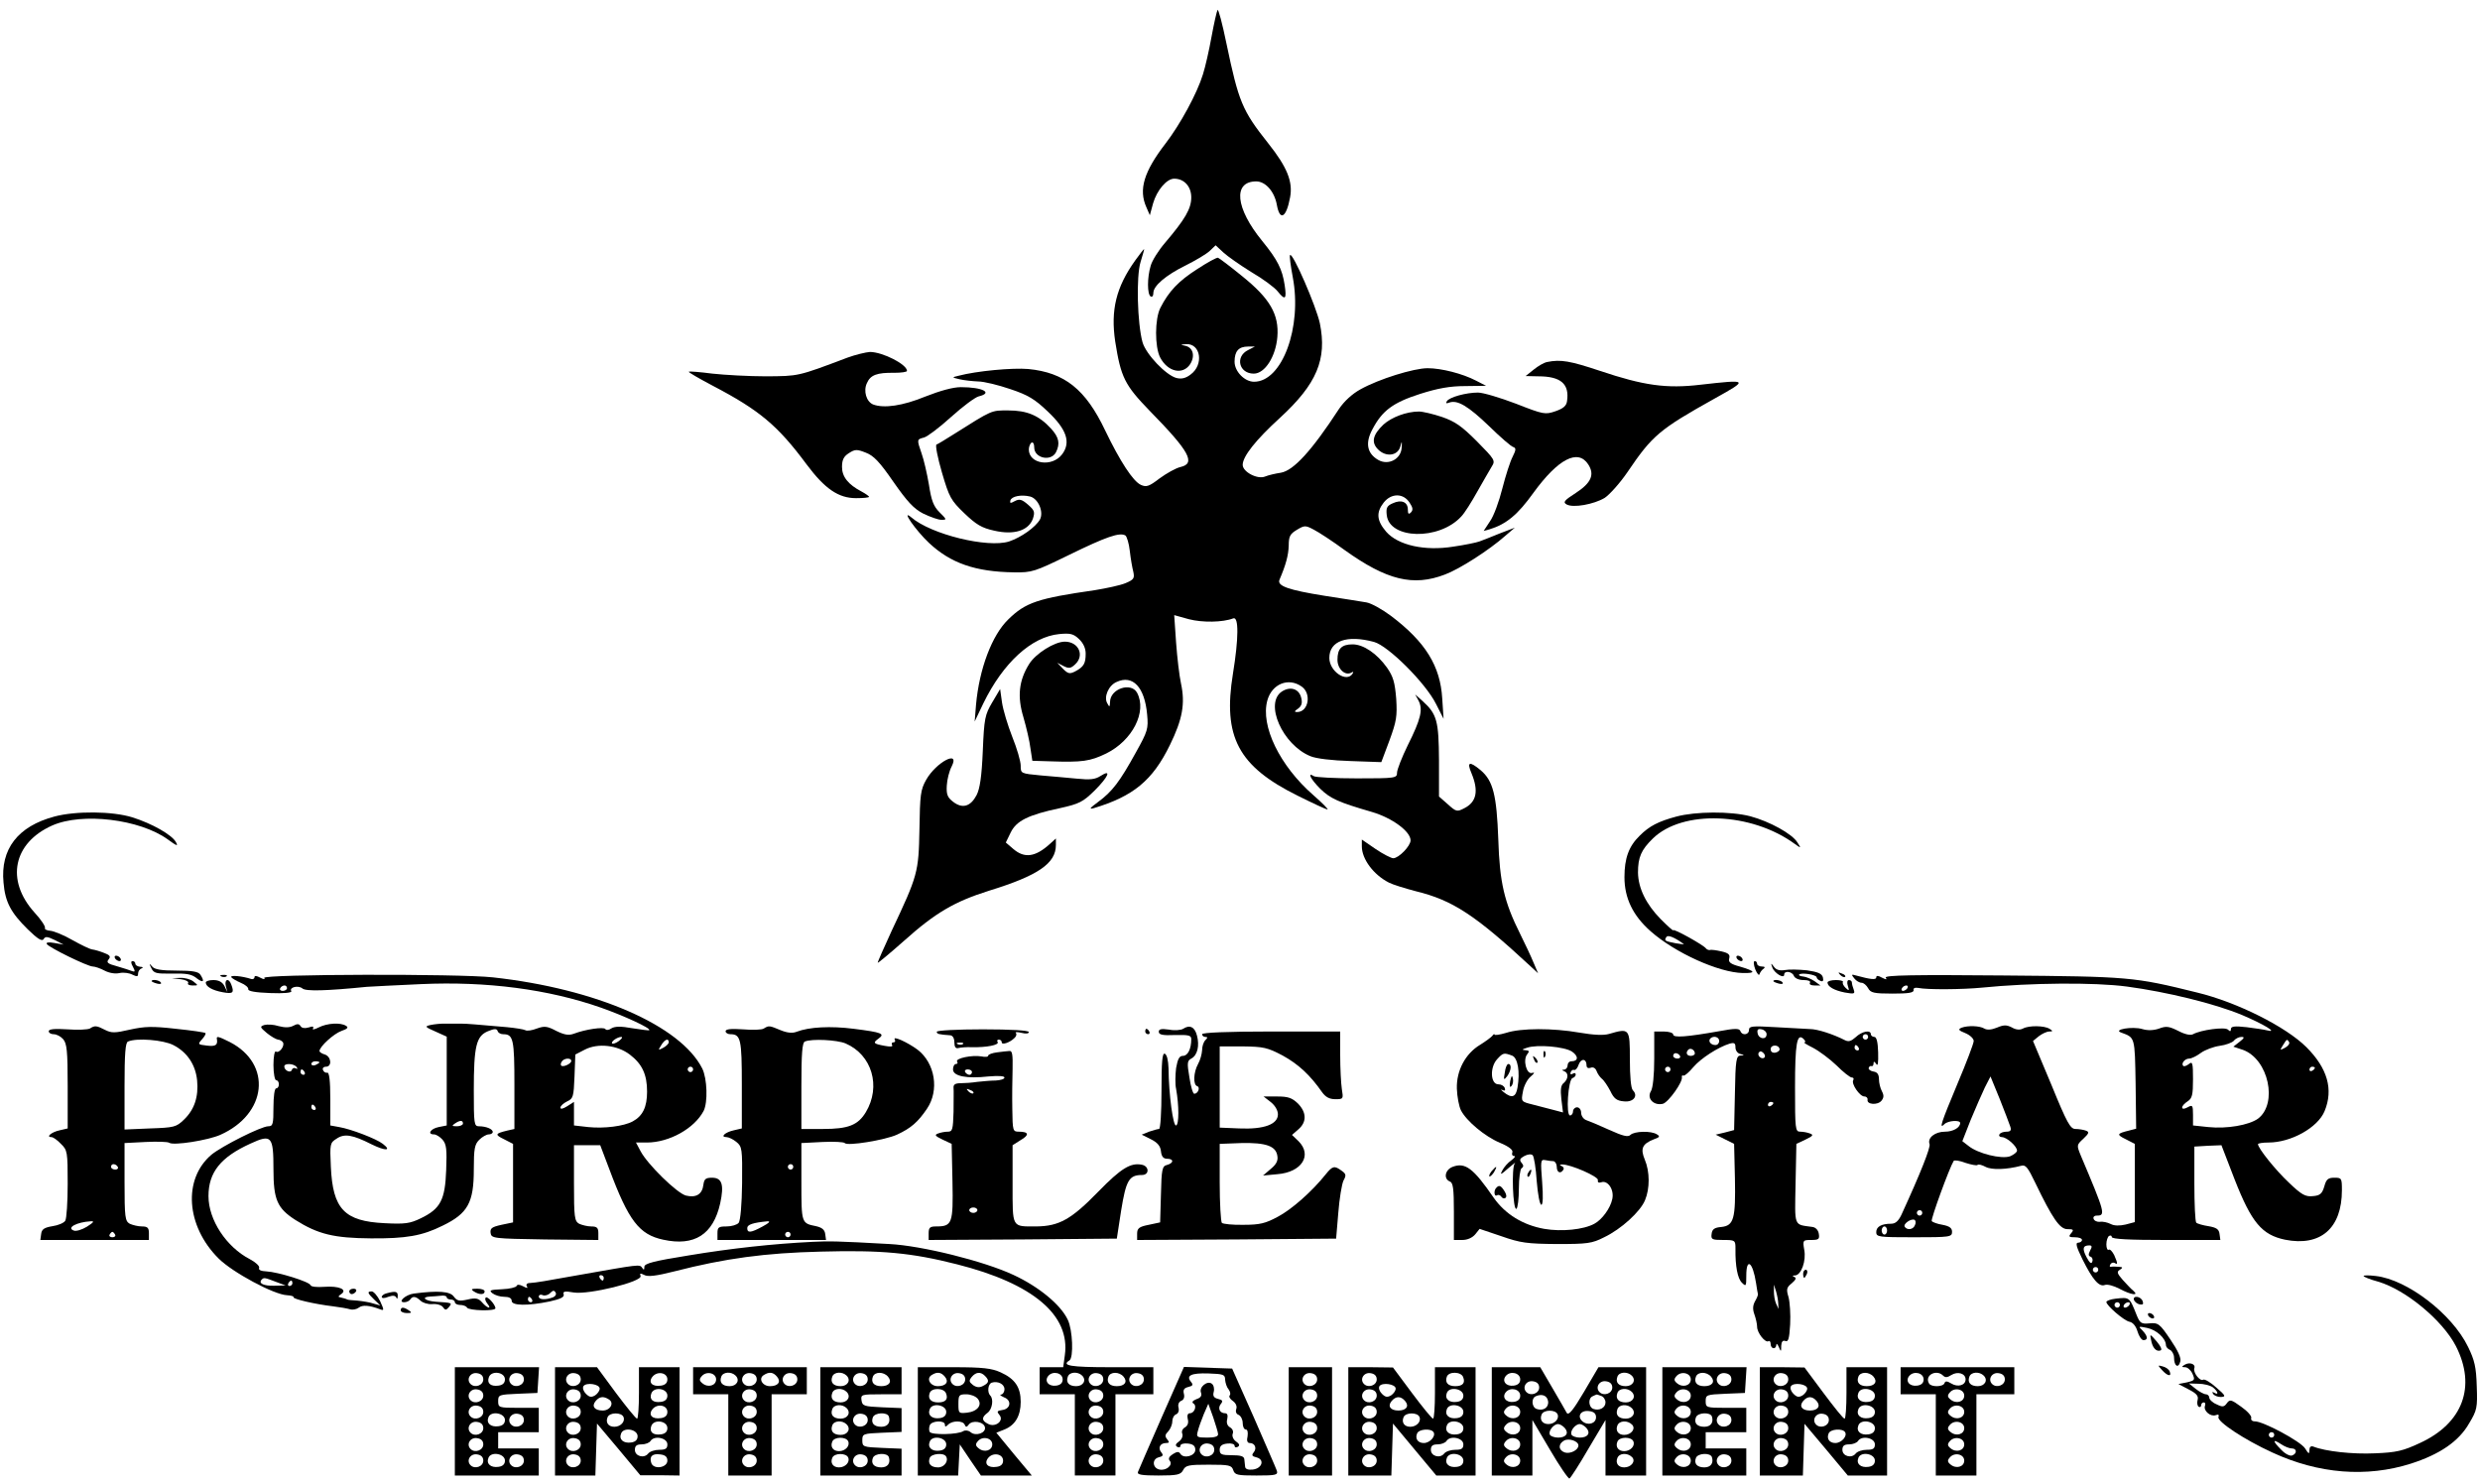 <?xml version="1.0" standalone="no"?>
<!DOCTYPE svg PUBLIC "-//W3C//DTD SVG 20010904//EN"
 "http://www.w3.org/TR/2001/REC-SVG-20010904/DTD/svg10.dtd">
<svg version="1.0" xmlns="http://www.w3.org/2000/svg"
 width="916pt" height="548pt" viewBox="0 0 916 548"
 preserveAspectRatio="xMidYMid meet">

<g transform="translate(0,548) scale(0.1,-0.1)"
fill="#000000" stroke="none">
<path d="M4497 5443 c-3 -5 -13 -49 -22 -98 -9 -50 -23 -112 -32 -140 -21 -69
-84 -185 -138 -255 -80 -104 -100 -170 -71 -235 l13 -30 12 44 c14 48 50 91
78 91 37 0 63 -29 63 -69 0 -42 -23 -81 -97 -168 -24 -28 -48 -66 -53 -85 -13
-43 -13 -105 0 -113 6 -3 10 2 10 13 0 26 45 65 120 102 36 18 75 41 88 53
l22 21 28 -26 c15 -14 62 -47 104 -73 43 -25 86 -57 97 -71 28 -35 34 -30 26
23 -9 59 -26 93 -83 163 -99 121 -109 220 -22 220 34 0 67 -37 76 -86 11 -62
35 -49 49 27 11 58 -11 112 -81 200 -96 121 -109 153 -154 368 -15 73 -30 130
-33 124z"/>
<path d="M4193 4518 c-71 -99 -91 -184 -74 -299 21 -133 35 -161 128 -257 146
-149 171 -194 113 -207 -17 -4 -51 -23 -77 -42 -39 -30 -49 -33 -69 -24 -29
13 -77 87 -132 201 -72 152 -150 214 -284 227 -58 5 -190 -7 -258 -25 -25 -6
-25 -6 5 -13 17 -4 47 -7 68 -8 21 0 74 -13 118 -28 66 -22 91 -37 139 -83 70
-66 86 -114 53 -158 -37 -49 -123 -36 -123 18 0 10 5 22 10 25 6 3 10 -5 10
-18 0 -39 61 -53 80 -18 16 32 12 55 -18 88 -45 49 -89 67 -158 67 -64 0 -57
3 -203 -89 -30 -19 -58 -36 -62 -37 -5 -2 4 -48 20 -103 27 -92 33 -103 83
-151 44 -42 64 -54 110 -64 73 -17 127 0 143 44 8 25 6 31 -18 52 -23 20 -32
22 -49 13 -16 -9 -19 -8 -16 3 5 15 40 22 73 14 30 -8 51 -57 36 -85 -16 -28
-69 -66 -114 -81 -79 -25 -288 26 -361 89 -41 34 17 -49 65 -94 80 -75 171
-107 314 -109 67 -1 76 2 205 65 135 66 186 84 207 71 5 -4 13 -29 16 -57 3
-27 9 -62 13 -77 5 -24 2 -29 -29 -42 -19 -8 -71 -19 -114 -26 -209 -30 -255
-45 -319 -108 -60 -58 -107 -182 -119 -315 l-5 -62 32 67 c73 150 178 246 280
256 41 4 53 1 73 -18 16 -15 25 -34 25 -54 0 -37 -7 -49 -39 -66 -20 -10 -26
-9 -45 10 l-21 22 23 -12 c20 -10 27 -9 43 6 36 33 13 84 -38 84 -38 0 -108
-44 -132 -83 -38 -61 -44 -120 -21 -196 11 -38 23 -89 26 -115 l7 -46 66 -2
c119 -4 147 0 207 29 97 48 151 154 114 224 -22 41 -100 15 -100 -34 -1 -19
-2 -20 -10 -5 -14 23 4 66 34 79 60 28 104 -19 113 -120 5 -53 2 -62 -42 -141
-59 -107 -87 -144 -139 -182 -31 -23 -35 -28 -16 -23 146 44 217 102 281 233
47 96 57 153 41 228 -6 27 -14 95 -18 150 l-7 102 54 -15 c50 -13 125 -12 164
3 21 8 20 -75 -1 -204 -38 -233 19 -342 239 -451 56 -28 106 -51 110 -51 5 0
-19 24 -52 53 -124 108 -196 256 -170 350 17 61 78 86 127 51 37 -26 25 -94
-17 -94 -11 0 -11 3 4 13 13 10 16 21 11 40 -8 33 -40 43 -71 23 -66 -43 2
-197 105 -239 21 -9 80 -16 149 -18 l113 -4 30 80 c26 71 29 89 25 154 -5 61
-11 82 -34 115 -37 52 -87 86 -127 86 -41 0 -56 -16 -56 -57 0 -34 29 -61 52
-47 7 4 8 3 4 -4 -22 -35 -86 8 -86 58 0 63 65 86 165 59 52 -14 190 -151 229
-229 l28 -55 -5 75 c-7 120 -62 209 -189 305 -32 24 -73 47 -91 50 -18 3 -86
14 -152 24 -138 22 -179 37 -169 60 24 56 33 91 34 126 0 34 5 43 30 58 28 17
32 17 62 1 18 -9 70 -43 115 -76 155 -111 253 -135 370 -90 54 20 163 90 223
143 l35 30 -55 -21 c-30 -12 -64 -26 -76 -30 -11 -4 -54 -13 -96 -19 -106 -17
-204 5 -248 55 -35 41 -38 71 -9 108 28 35 72 35 95 0 13 -19 14 -28 5 -37 -8
-8 -11 -5 -11 11 0 28 -24 38 -56 23 -21 -9 -25 -17 -22 -43 9 -90 193 -95
275 -6 12 12 39 55 60 93 22 39 46 80 53 92 14 22 11 26 -55 93 -56 56 -80 73
-129 90 -33 11 -71 20 -85 20 -46 0 -101 -21 -131 -48 -40 -38 -46 -66 -20
-92 29 -29 72 -24 82 10 6 23 7 23 5 -5 -3 -41 -49 -65 -86 -44 -42 24 -49 63
-22 113 36 69 76 99 176 131 66 21 111 29 167 29 l77 1 -37 19 c-50 26 -128
46 -179 46 -51 0 -180 -40 -248 -78 -31 -17 -60 -44 -79 -72 -101 -155 -168
-228 -215 -236 -20 -3 -46 -9 -58 -14 -28 -12 -83 17 -83 43 0 31 48 92 138
174 136 125 174 216 147 349 -14 64 -100 262 -110 252 -3 -2 2 -39 10 -82 35
-184 -39 -386 -143 -386 -35 0 -72 38 -72 74 0 39 15 56 50 56 l25 0 -25 -13
c-49 -24 -34 -87 21 -87 41 0 81 63 87 135 7 84 -28 143 -130 225 -44 36 -84
66 -89 68 -4 2 -39 -17 -77 -42 -69 -44 -105 -82 -136 -143 -21 -41 -21 -144
-1 -183 28 -54 84 -66 111 -25 19 30 11 62 -19 68 -19 4 -18 4 5 6 53 2 65
-76 16 -112 -18 -14 -34 -18 -53 -13 -38 10 -112 87 -125 132 -19 69 -24 243
-7 297 8 26 14 47 13 47 -2 0 -16 -19 -33 -42z"/>
<path d="M3130 4159 c-185 -70 -180 -68 -300 -69 -64 0 -153 5 -199 10 -46 6
-85 9 -87 7 -2 -2 38 -25 89 -52 172 -90 240 -147 346 -290 68 -91 118 -125
183 -125 26 0 48 2 48 5 0 2 -12 11 -27 19 -50 26 -73 55 -73 91 0 26 6 39 25
51 23 15 30 15 63 2 29 -11 51 -34 102 -108 51 -73 75 -99 110 -117 25 -12 55
-23 67 -23 21 0 20 1 -7 28 -22 22 -30 43 -39 102 -7 41 -19 93 -27 115 -18
52 -18 52 9 59 12 3 57 37 100 76 42 38 89 73 102 76 54 13 15 34 -66 34 -29
0 -76 -13 -132 -35 -83 -34 -152 -44 -192 -29 -25 10 -37 50 -23 79 13 30 37
39 101 38 26 0 47 3 47 7 0 24 -90 70 -137 70 -15 -1 -53 -10 -83 -21z"/>
<path d="M5715 4143 c-12 -2 -34 -15 -50 -28 l-30 -24 47 -1 c83 0 115 -28
106 -91 -2 -18 -14 -28 -43 -38 -38 -13 -44 -12 -146 28 -58 22 -121 41 -140
41 -44 0 -106 -17 -115 -32 -5 -8 -2 -9 9 -5 30 11 70 -13 147 -87 41 -40 81
-75 89 -77 11 -4 11 -10 -2 -36 -9 -17 -26 -70 -38 -117 -12 -48 -32 -103 -46
-122 l-23 -35 22 6 c62 19 104 54 162 135 91 125 164 163 202 105 25 -38 11
-69 -46 -106 -42 -27 -48 -34 -34 -42 24 -14 101 0 141 24 18 12 56 54 84 95
92 136 118 158 324 273 124 69 123 70 -54 50 -126 -15 -210 -3 -371 51 -111
37 -145 43 -195 33z"/>
<path d="M3665 2886 c-27 -46 -30 -59 -35 -180 -4 -95 -11 -140 -23 -163 -22
-42 -52 -51 -86 -25 -21 16 -26 27 -24 60 1 22 9 54 18 71 32 63 -57 16 -94
-49 -21 -37 -23 -56 -25 -183 -3 -160 -6 -170 -103 -376 -29 -63 -52 -115 -51
-117 2 -1 45 35 96 80 117 105 188 146 315 186 182 56 247 101 247 169 l0 24
-22 -20 c-54 -49 -94 -54 -135 -19 l-28 24 18 37 c21 43 64 65 182 90 72 16
85 23 128 65 51 51 64 81 22 54 -20 -13 -39 -15 -88 -10 -34 3 -95 9 -134 12
-73 7 -73 7 -73 36 0 16 -14 64 -31 106 -17 43 -34 100 -38 127 l-7 50 -29
-49z"/>
<path d="M5240 2891 c16 -32 8 -67 -40 -163 -22 -45 -40 -91 -40 -102 0 -20
-5 -21 -148 -21 -81 0 -153 4 -159 8 -26 17 -12 -11 23 -46 38 -37 67 -50 191
-86 75 -22 143 -72 143 -105 0 -21 -44 -66 -64 -66 -7 0 -37 15 -65 34 l-51
35 0 -25 c0 -47 43 -105 100 -134 13 -7 58 -21 100 -32 135 -33 218 -87 423
-277 l28 -26 -17 40 c-9 22 -31 69 -49 105 -59 118 -76 190 -81 350 -6 163
-19 216 -65 255 -42 35 -52 31 -34 -11 27 -65 19 -106 -26 -129 -27 -14 -30
-14 -61 14 l-33 29 0 134 c-1 144 -7 170 -60 218 l-28 25 13 -24z"/>
<path d="M201 2464 c-135 -36 -200 -120 -188 -244 6 -72 27 -111 90 -173 36
-35 52 -45 58 -36 6 11 14 10 41 -3 l33 -17 -34 6 c-22 4 -32 2 -28 -4 8 -13
151 -83 170 -83 8 0 28 -7 43 -15 17 -9 40 -13 56 -9 15 3 36 0 47 -6 17 -8
21 -8 21 4 0 8 6 17 13 19 7 3 5 6 -5 6 -10 1 -18 6 -18 11 0 6 -5 10 -10 10
-7 0 -7 -7 1 -21 9 -17 8 -20 -3 -16 -7 3 -32 11 -56 18 -34 9 -40 14 -31 25
9 11 5 16 -16 24 -15 6 -35 12 -44 13 -9 1 -42 17 -74 35 -31 18 -68 33 -81
34 -14 1 -22 6 -20 10 3 5 -14 31 -39 58 -107 119 -78 257 66 321 111 49 323
23 426 -51 34 -25 40 -27 31 -11 -14 27 -88 69 -161 92 -74 23 -209 24 -288 3z"/>
<path d="M6192 2464 c-67 -18 -100 -35 -136 -71 -40 -39 -56 -83 -56 -153 0
-77 31 -142 97 -200 91 -80 251 -152 340 -154 51 -1 47 7 -11 24 -34 9 -43 16
-39 30 4 14 -3 20 -29 26 -18 4 -37 7 -42 5 -5 -1 -12 2 -15 6 -8 12 -121 75
-121 67 0 -3 -21 16 -46 41 -55 56 -83 115 -84 172 0 57 12 84 55 126 110 107
364 97 524 -20 24 -17 24 -17 10 5 -19 32 -103 78 -174 97 -73 19 -202 18
-273 -1z m27 -471 c3 -2 -11 0 -30 3 -41 8 -43 10 -34 23 5 9 30 -1 64 -26z"/>
<path d="M425 1940 c3 -5 11 -10 16 -10 6 0 7 5 4 10 -3 6 -11 10 -16 10 -6 0
-7 -4 -4 -10z"/>
<path d="M6415 1940 c3 -5 11 -10 16 -10 6 0 7 5 4 10 -3 6 -11 10 -16 10 -6
0 -7 -4 -4 -10z"/>
<path d="M6483 1900 c7 -17 14 -25 16 -18 2 7 9 16 15 20 7 5 4 8 -6 8 -10 0
-18 5 -18 10 0 6 -4 10 -9 10 -5 0 -4 -14 2 -30z"/>
<path d="M559 1904 c9 -19 18 -21 77 -20 52 1 72 -2 90 -17 25 -19 31 -13 14
13 -7 11 -29 15 -87 15 -57 0 -82 4 -91 15 -11 13 -12 12 -3 -6z"/>
<path d="M6546 1907 c7 -21 44 -44 44 -27 0 16 30 12 36 -5 4 -9 19 -15 36
-15 17 0 27 -4 23 -10 -3 -6 4 -10 17 -10 l22 0 -22 16 c-12 8 -31 16 -41 17
-11 1 -18 4 -16 7 6 9 65 0 65 -10 0 -4 6 -10 14 -13 9 -4 12 0 9 13 -4 14
-18 20 -59 26 -30 3 -66 4 -81 1 -18 -3 -32 0 -40 11 -12 16 -13 15 -7 -1z"/>
<path d="M6797 1879 c7 -7 15 -10 18 -7 3 3 -2 9 -12 12 -14 6 -15 5 -6 -5z"/>
<path d="M818 1873 c7 -3 16 -2 19 1 4 3 -2 6 -13 5 -11 0 -14 -3 -6 -6z"/>
<path d="M854 1871 c3 -5 19 -14 35 -21 17 -7 29 -17 28 -24 -1 -7 26 -12 81
-14 50 -2 81 1 78 7 -9 14 25 23 41 10 12 -11 88 -9 238 6 17 1 107 6 200 10
243 11 471 -19 665 -87 85 -30 185 -76 178 -83 -1 -2 -30 2 -62 7 -43 8 -65 7
-77 0 -10 -7 -20 -8 -23 -3 -6 9 -74 -1 -116 -17 -19 -7 -34 -5 -65 10 -34 18
-44 19 -72 9 -18 -7 -37 -10 -43 -6 -5 3 -36 8 -67 11 -115 10 -148 13 -168
13 -11 0 -36 0 -55 0 -19 1 -46 -2 -60 -5 -22 -5 -21 -7 18 -24 l42 -19 0
-164 0 -164 -30 -6 c-30 -6 -43 -27 -17 -27 8 0 22 -9 31 -19 15 -17 17 -35
14 -113 -4 -110 -21 -143 -94 -178 -39 -19 -58 -22 -133 -18 -149 7 -192 52
-199 209 -4 84 -3 88 21 103 29 20 59 15 130 -21 51 -25 75 -24 41 2 -24 19
-119 55 -161 62 l-33 6 0 98 c0 68 -4 98 -11 97 -6 -2 -14 3 -16 10 -3 6 2 12
11 12 23 0 20 37 -4 45 -11 3 -20 9 -20 13 1 17 53 64 81 74 23 8 27 13 17 19
-20 13 -70 10 -101 -6 -15 -8 -25 -9 -21 -4 4 8 -1 9 -16 4 -14 -4 -25 -3 -30
5 -5 9 -13 9 -27 1 -14 -7 -31 -7 -54 -1 -18 6 -42 7 -53 4 -17 -6 -16 -8 10
-30 16 -13 34 -23 41 -24 6 0 15 -5 18 -10 8 -13 -14 -42 -26 -34 -5 3 -9 -20
-9 -50 0 -31 5 -56 10 -56 6 0 10 -7 10 -15 0 -8 -4 -15 -10 -15 -6 0 -10 -30
-10 -70 0 -62 -2 -70 -19 -70 -26 0 -171 -73 -210 -105 -106 -90 -94 -263 26
-383 52 -52 205 -134 253 -136 15 -1 26 -4 24 -7 -4 -7 79 -26 146 -34 25 -3
53 -8 63 -11 10 -3 24 0 32 6 14 11 39 9 79 -6 15 -6 15 -3 0 30 -10 20 -24
36 -31 36 -18 0 -16 -6 10 -31 l22 -21 -25 7 c-14 5 -41 9 -60 11 -19 1 -36 3
-37 4 -3 2 -16 6 -30 9 -5 1 -1 6 7 11 25 17 -8 31 -62 27 -27 -2 -49 0 -51 6
-4 13 -121 49 -163 51 -20 1 -30 5 -27 13 3 6 -13 21 -34 32 -87 45 -153 145
-153 233 0 88 45 144 155 194 78 36 85 28 85 -95 0 -112 14 -144 81 -187 84
-53 143 -67 279 -68 129 -1 189 9 265 47 93 45 115 85 115 207 0 77 3 93 20
110 11 11 27 20 35 20 8 0 15 4 15 9 0 11 -25 21 -51 21 -18 0 -19 9 -19 133
0 163 9 200 52 218 24 10 33 10 36 1 2 -7 11 -12 21 -12 37 0 41 -19 41 -187
l0 -163 -27 -6 c-45 -11 -46 -15 -11 -32 l33 -17 0 -145 0 -145 -43 -9 c-36
-8 -42 -13 -40 -30 3 -20 9 -21 201 -24 l197 -2 0 25 c0 20 -5 25 -26 25 -14
0 -34 5 -45 10 -17 10 -19 23 -19 150 l0 140 48 0 49 0 33 -87 c72 -193 111
-243 200 -262 115 -25 184 19 210 134 15 69 7 95 -30 95 -24 0 -29 -5 -32 -26
-4 -35 -27 -49 -64 -40 -33 8 -143 116 -168 164 l-17 32 40 0 c83 0 176 52
210 117 16 32 13 119 -5 156 -80 159 -392 295 -773 337 -126 14 -854 12 -845
-2 4 -6 -2 -6 -15 1 -13 7 -21 8 -21 2 0 -6 -6 -9 -12 -7 -34 11 -78 15 -74 7z
m206 -41 c0 -5 -7 -10 -16 -10 -8 0 -12 5 -9 10 3 6 10 10 16 10 5 0 9 -4 9
-10z m1226 -195 c-11 -8 -22 -12 -25 -9 -6 6 19 24 34 24 6 -1 1 -7 -9 -15z
m184 -5 c0 -5 -9 -14 -20 -20 -19 -10 -20 -10 -8 9 13 22 28 28 28 11z m-144
-45 c46 -35 64 -74 64 -137 0 -57 -16 -90 -53 -110 -33 -18 -106 -27 -164 -21
l-53 6 0 44 0 43 -25 -16 c-16 -10 -25 -12 -25 -5 0 6 11 16 25 23 22 10 24
17 27 92 l3 81 35 18 c48 25 120 17 166 -18z m-216 -24 c0 -10 -30 -24 -37
-17 -3 3 -2 9 2 15 8 13 35 15 35 2z m-930 -5 c0 -2 -7 -6 -15 -10 -8 -3 -15
-1 -15 4 0 6 7 10 15 10 8 0 15 -2 15 -4z m-84 -18 c4 -6 3 -8 -4 -4 -5 3 -12
1 -14 -6 -5 -13 -28 -2 -28 13 0 13 37 11 46 -3z m1464 -8 c0 -5 -4 -10 -10
-10 -5 0 -10 5 -10 10 0 6 5 10 10 10 6 0 10 -4 10 -10z m-1435 -10 c3 -5 1
-10 -4 -10 -6 0 -11 5 -11 10 0 6 2 10 4 10 3 0 8 -4 11 -10z m40 -130 c3 -5
1 -10 -4 -10 -6 0 -11 5 -11 10 0 6 2 10 4 10 3 0 8 -4 11 -10z m545 -60 c0
-5 -10 -10 -22 -10 -19 0 -20 2 -8 10 19 13 30 13 30 0z m-690 -585 l35 -13
-42 -1 c-40 -1 -60 9 -46 23 8 8 11 7 53 -9z m60 -5 c0 -5 -5 -10 -11 -10 -5
0 -7 5 -4 10 3 6 8 10 11 10 2 0 4 -4 4 -10z"/>
<path d="M6849 1866 c7 -9 19 -16 27 -16 7 0 18 -9 24 -20 9 -17 21 -20 90
-20 59 0 79 3 78 13 -2 7 5 10 17 8 32 -7 164 -6 235 1 180 18 416 20 536 4
149 -20 324 -63 425 -105 78 -33 135 -67 94 -57 -11 3 -46 8 -77 12 -45 5 -58
3 -58 -7 0 -9 -3 -10 -11 -2 -11 11 -100 -1 -129 -17 -9 -5 -29 -1 -54 12 -34
17 -45 19 -71 9 -20 -7 -42 -8 -62 -2 -37 11 -111 -2 -78 -13 51 -19 50 -14
53 -189 l2 -166 -27 -7 c-45 -11 -46 -15 -11 -32 l33 -17 0 -144 0 -145 -34
-9 c-22 -5 -42 -5 -55 2 -12 6 -30 10 -40 8 -10 -1 -21 4 -23 11 -3 6 2 12 11
12 34 0 32 8 -59 223 -15 37 -15 38 10 61 21 20 23 25 9 30 -8 3 -26 6 -38 6
-19 0 -31 21 -89 163 l-68 162 22 18 c12 9 29 17 38 17 14 0 14 2 1 10 -19 12
-76 13 -98 1 -11 -6 -26 -5 -41 4 -20 10 -30 10 -56 -1 -20 -8 -36 -9 -46 -3
-16 10 -60 12 -84 3 -14 -6 -11 -10 14 -20 17 -7 31 -20 31 -29 0 -9 -27 -80
-60 -158 -61 -146 -69 -170 -48 -149 13 13 58 16 58 4 0 -17 -26 -32 -56 -32
-37 0 -66 -23 -57 -46 4 -12 -32 -104 -104 -261 -11 -23 -22 -33 -38 -33 -36
0 -55 -11 -55 -31 0 -18 9 -19 140 -19 132 0 140 1 140 20 0 14 -9 21 -35 26
-19 3 -38 10 -40 14 -4 7 65 196 81 222 3 4 22 1 43 -7 22 -7 42 -11 45 -8 3
4 17 0 30 -7 23 -12 78 -10 131 4 17 5 25 -6 52 -62 64 -133 91 -172 119 -172
22 0 25 -2 14 -15 -11 -13 -8 -15 14 -15 14 0 26 -4 26 -10 0 -5 -7 -10 -14
-10 -11 0 -7 -15 16 -62 37 -74 61 -103 83 -94 9 3 32 -3 53 -14 43 -23 75
-28 51 -7 -8 6 -25 25 -39 40 -21 24 -22 30 -10 37 12 8 11 10 -5 11 -11 1
-24 1 -28 0 -5 -1 -6 3 -2 9 3 6 11 8 16 5 12 -8 11 -1 -2 29 -7 14 -16 23
-20 20 -5 -3 -9 6 -9 20 0 14 5 28 10 31 6 3 10 1 10 -4 0 -8 66 -11 201 -11
l200 0 -3 22 c-2 18 -12 24 -41 29 -20 3 -41 9 -45 13 -4 4 -7 69 -7 144 l0
137 50 3 50 2 49 -127 c62 -158 100 -204 186 -222 131 -26 210 42 210 183 0
44 -1 46 -28 46 -23 0 -30 -6 -37 -32 -8 -27 -16 -34 -42 -36 -28 -3 -42 5
-89 50 -50 47 -114 127 -114 142 0 3 17 6 39 6 83 0 182 55 207 116 33 80 11
158 -67 236 -75 75 -255 166 -404 202 -234 58 -250 59 -718 63 -327 3 -437 1
-432 -8 6 -8 2 -8 -14 0 -14 8 -21 8 -21 1 0 -10 -20 -8 -75 7 -17 5 -18 4 -6
-11z m196 -36 c-3 -5 -11 -10 -16 -10 -6 0 -7 5 -4 10 3 6 11 10 16 10 6 0 7
-4 4 -10z m1227 -198 l-23 -18 36 -12 c94 -35 129 -198 55 -254 -34 -24 -115
-38 -183 -31 l-57 6 0 39 c0 36 -2 38 -20 28 -13 -7 -20 -7 -20 0 0 5 9 15 20
22 17 11 20 24 20 82 0 60 -2 67 -15 56 -9 -7 -18 -10 -21 -7 -9 9 6 27 22 27
8 0 27 9 43 21 15 11 47 23 69 26 23 3 47 12 53 19 6 8 19 14 28 14 12 0 11
-4 -7 -18z m183 -1 c3 -6 -4 -15 -15 -21 -19 -10 -20 -10 -8 9 15 24 15 24 23
12z m95 -95 c0 -3 -4 -8 -10 -11 -5 -3 -10 -1 -10 4 0 6 5 11 10 11 6 0 10 -2
10 -4z m-1125 -217 c5 -14 1 -19 -14 -19 -11 0 -23 -4 -26 -10 -3 -5 1 -10 9
-10 18 0 56 -34 56 -50 0 -6 -12 -15 -26 -21 -32 -11 -119 10 -154 39 l-22 17
31 79 c18 43 41 96 52 119 l21 41 34 -83 c18 -46 36 -92 39 -102z m-325 -319
c0 -5 -4 -10 -10 -10 -5 0 -10 5 -10 10 0 6 5 10 10 10 6 0 10 -4 10 -10z
m-27 -45 c-6 -17 -29 -20 -38 -6 -6 11 25 32 37 25 4 -3 5 -11 1 -19z m-103
-20 c0 -8 -4 -15 -10 -15 -5 0 -10 7 -10 15 0 8 5 15 10 15 6 0 10 -7 10 -15z
m750 -74 c-7 -14 -7 -20 2 -23 6 -2 9 -11 6 -18 -3 -10 -10 -5 -21 16 -17 32
-14 44 10 44 10 0 11 -5 3 -19z m30 -71 c0 -5 -4 -10 -10 -10 -5 0 -10 5 -10
10 0 6 5 10 10 10 6 0 10 -4 10 -10z"/>
<path d="M668 1863 c18 -2 30 -9 27 -14 -4 -5 4 -9 16 -9 22 0 22 0 3 15 -10
8 -32 14 -49 13 l-30 -1 33 -4z"/>
<path d="M560 1856 c0 -2 9 -6 20 -9 11 -3 18 -1 14 4 -5 9 -34 13 -34 5z"/>
<path d="M760 1851 c0 -15 24 -29 63 -36 38 -7 43 -2 31 29 -9 25 -26 19 -20
-6 l6 -23 -11 23 c-8 15 -21 22 -41 22 -15 0 -28 -4 -28 -9z"/>
<path d="M6550 1856 c0 -2 9 -6 20 -9 11 -3 18 -1 14 4 -5 9 -34 13 -34 5z"/>
<path d="M6750 1851 c0 -15 24 -29 64 -37 35 -6 38 -5 33 10 -4 10 -7 22 -7
27 0 5 -5 9 -11 9 -6 0 -8 -9 -4 -21 6 -19 5 -20 -8 -8 -8 8 -13 17 -10 22 2
4 -10 7 -26 7 -17 0 -31 -4 -31 -9z"/>
<path d="M332 1681 c-8 -4 -45 -6 -83 -3 -48 3 -69 1 -69 -7 0 -6 8 -11 18
-11 11 0 26 -8 35 -18 14 -16 17 -43 17 -174 l0 -156 -30 -7 c-29 -6 -52 -25
-30 -25 6 0 22 -11 35 -25 24 -23 25 -30 25 -147 0 -68 -4 -129 -9 -137 -5 -8
-26 -17 -47 -20 -30 -5 -40 -11 -42 -29 l-3 -22 200 0 201 0 0 25 c0 20 -5 25
-26 25 -14 0 -34 5 -45 10 -17 10 -19 23 -19 155 l0 143 78 4 c42 2 82 1 87
-3 16 -11 142 9 188 29 174 77 193 262 36 343 -42 21 -50 23 -48 12 4 -23 -4
-29 -37 -25 -34 4 -34 5 -18 23 10 11 15 21 13 23 -2 3 -51 10 -109 16 -88 10
-115 9 -170 -3 -56 -13 -68 -13 -92 -1 -31 16 -38 17 -56 5z m308 -61 c51 -26
82 -72 88 -130 6 -61 -10 -109 -49 -146 -28 -27 -36 -29 -125 -32 l-94 -4 0
160 c0 119 3 162 13 165 32 14 130 6 167 -13z m-205 -450 c3 -5 -1 -10 -9 -10
-9 0 -16 5 -16 10 0 6 4 10 9 10 6 0 13 -4 16 -10z m-114 -221 c-18 -11 -40
-18 -49 -14 -27 10 11 31 63 34 15 1 11 -4 -14 -20z m104 -29 c3 -5 -1 -10
-10 -10 -9 0 -13 5 -10 10 3 6 8 10 10 10 2 0 7 -4 10 -10z"/>
<path d="M2821 1681 c-7 -5 -42 -6 -77 -3 -44 3 -64 1 -64 -7 0 -6 8 -11 18
-11 38 0 42 -19 42 -186 l0 -162 -30 -7 c-32 -7 -51 -25 -27 -25 8 0 25 -8 37
-18 21 -17 22 -25 21 -152 -1 -79 -6 -139 -13 -147 -6 -7 -26 -13 -44 -13 -30
0 -34 -3 -34 -25 l0 -25 201 0 200 0 -3 22 c-2 16 -12 24 -34 29 -54 11 -54
10 -54 164 l0 143 78 4 c42 2 79 0 82 -4 9 -12 149 11 193 31 52 24 78 47 111
96 46 68 30 168 -35 218 -38 28 -94 53 -84 37 3 -6 1 -10 -5 -10 -6 0 -8 -4
-5 -10 4 -6 -6 -7 -27 -3 -43 8 -45 11 -23 27 25 18 12 23 -91 36 -86 11 -165
7 -212 -11 -15 -6 -35 -4 -59 6 -41 17 -43 18 -62 6z m302 -55 c98 -42 132
-159 75 -254 -29 -48 -65 -62 -158 -62 l-80 0 0 159 c0 118 3 161 13 164 26
11 119 6 150 -7z m-193 -456 c0 -5 -4 -10 -10 -10 -5 0 -10 5 -10 10 0 6 5 10
10 10 6 0 10 -4 10 -10z m-113 -220 c-44 -24 -57 -25 -57 -6 0 13 22 20 75 25
12 0 6 -6 -18 -19z m103 -30 c0 -5 -4 -10 -10 -10 -5 0 -10 5 -10 10 0 6 5 10
10 10 6 0 10 -4 10 -10z"/>
<path d="M4370 1680 c-8 -5 -32 -7 -52 -3 -29 4 -38 2 -38 -8 0 -11 15 -14 60
-12 50 1 60 -1 60 -15 0 -37 -13 -62 -31 -62 -13 0 -19 -11 -25 -45 -3 -25 -4
-60 0 -77 11 -62 11 -131 0 -135 -11 -4 -27 113 -28 211 -1 30 -6 51 -14 54
-9 3 -12 -29 -12 -137 0 -81 -4 -141 -9 -141 -5 0 -22 -5 -37 -10 l-27 -11 34
-17 c24 -12 35 -25 37 -44 2 -20 9 -28 23 -28 25 0 25 -16 -1 -23 -17 -4 -20
-15 -22 -108 l-3 -104 -42 -9 c-36 -7 -43 -13 -43 -33 l0 -23 368 2 367 3 8
95 c4 52 13 106 19 119 11 20 10 25 -7 37 -26 19 -33 18 -58 -13 -51 -64 -126
-130 -177 -157 -46 -25 -67 -30 -127 -30 -39 -1 -75 3 -80 7 -4 5 -8 72 -8
150 l0 142 80 3 c91 2 128 -11 133 -48 3 -17 -4 -31 -25 -48 l-28 -24 53 5
c90 7 130 70 78 122 l-24 23 24 21 c31 27 30 62 -2 95 -22 21 -36 26 -77 26
l-50 0 27 -21 c15 -12 26 -30 26 -45 0 -37 -52 -56 -143 -52 l-72 3 0 150 0
150 85 0 c77 -1 91 -4 148 -34 58 -32 101 -72 145 -135 13 -18 27 -26 49 -26
30 0 30 1 24 38 -3 20 -6 76 -6 125 l0 87 -255 0 c-163 0 -255 -4 -255 -10 0
-5 5 -10 12 -10 9 0 9 -3 0 -12 -7 -7 -12 -23 -12 -37 -1 -15 -7 -37 -15 -51
-17 -31 -19 -77 -3 -82 12 -4 3 -28 -11 -28 -5 0 -13 27 -18 61 -9 53 -8 61 7
69 23 12 31 48 21 85 -8 32 -27 41 -51 25z"/>
<path d="M6460 1676 c0 -19 -26 -22 -32 -4 -4 10 -20 10 -79 -1 -119 -21 -169
-25 -169 -12 0 6 -16 11 -35 11 l-35 0 0 -100 c0 -62 -5 -108 -12 -120 -17
-27 10 -55 44 -47 21 6 75 82 70 99 -1 5 2 7 6 5 5 -1 21 13 36 31 28 33 92
74 134 87 18 5 22 2 22 -14 0 -11 8 -22 18 -24 16 -4 16 -5 0 -6 -15 -1 -18
-17 -20 -138 l-3 -137 -34 -9 -34 -8 34 -17 34 -17 3 -126 c3 -151 -4 -176
-50 -181 -25 -2 -34 -8 -36 -25 -3 -21 1 -23 42 -23 45 0 46 -1 46 -32 -1 -65
8 -111 24 -126 15 -15 16 -13 16 26 0 69 24 51 36 -27 3 -20 6 -38 7 -41 1 -3
-4 -15 -11 -27 -8 -15 -9 -29 -2 -48 5 -14 10 -35 10 -46 0 -22 30 -60 42 -53
4 3 8 -2 8 -10 0 -19 20 -22 21 -3 0 6 4 3 9 -8 8 -19 9 -19 9 4 1 16 6 21 15
18 11 -5 15 8 18 61 2 37 -1 82 -6 101 -9 29 -7 36 12 51 15 13 18 20 10 23
-9 4 -8 6 2 6 23 1 42 54 34 95 -6 35 -5 36 26 36 27 0 31 3 28 22 -2 14 -11
24 -23 26 -71 10 -66 -3 -63 160 l3 147 34 16 c27 13 30 17 17 22 -10 4 -26 7
-37 7 -18 0 -19 9 -19 163 0 163 7 204 32 179 6 -6 8 -12 3 -12 -6 0 9 -9 31
-20 23 -12 62 -41 87 -65 25 -25 50 -45 57 -45 6 0 8 -4 5 -10 -8 -13 24 -60
41 -60 8 0 13 -6 12 -12 -4 -18 37 -21 51 -4 9 11 10 20 2 35 -6 11 -11 31
-11 45 0 17 -6 26 -20 28 -12 2 -19 8 -18 13 2 6 6 9 11 7 4 -1 7 4 7 10 0 9
3 8 10 -2 6 -10 8 4 7 43 -1 38 -6 57 -14 57 -7 0 -13 5 -13 10 0 17 -33 11
-56 -11 -17 -15 -26 -18 -40 -11 -43 22 -101 41 -129 41 -16 1 -74 4 -127 7
-86 5 -98 4 -98 -10z m65 -16 c0 -22 -29 -18 -33 3 -3 14 1 18 15 15 10 -2 18
-10 18 -18z m375 -10 c0 -5 -4 -10 -10 -10 -5 0 -10 5 -10 10 0 6 5 10 10 10
6 0 10 -4 10 -10z m-550 -15 c0 -8 -6 -15 -14 -15 -17 0 -28 14 -19 24 12 12
33 6 33 -9z m223 -30 c1 -5 -6 -11 -15 -13 -11 -2 -18 3 -18 13 0 17 30 18 33
0z m292 5 c3 -5 1 -10 -4 -10 -6 0 -11 5 -11 10 0 6 2 10 4 10 3 0 8 -4 11
-10z m-605 -21 c0 -5 -7 -9 -15 -9 -15 0 -20 12 -9 23 8 8 24 -1 24 -14z m257
-15 c-9 -9 -28 6 -21 18 4 6 10 6 17 -1 6 -6 8 -13 4 -17z m-312 6 c3 -5 -1
-10 -9 -10 -9 0 -16 5 -16 10 0 6 4 10 9 10 6 0 13 -4 16 -10z m-35 -50 c0 -5
-4 -10 -10 -10 -5 0 -10 5 -10 10 0 6 5 10 10 10 6 0 10 -4 10 -10z m380 -124
c0 -3 -4 -8 -10 -11 -5 -3 -10 -1 -10 4 0 6 5 11 10 11 6 0 10 -2 10 -4z m18
-741 l1 -20 -9 20 c-5 11 -8 31 -8 45 l0 25 8 -25 c4 -14 8 -34 8 -45z"/>
<path d="M3460 1669 c0 -8 7 -10 50 -13 9 -1 15 -11 15 -26 0 -17 5 -24 15
-21 8 2 31 4 50 3 54 -1 101 8 95 19 -4 5 -1 9 4 9 6 0 11 -4 11 -10 0 -11 30
-1 47 16 7 6 9 15 5 19 -4 3 5 4 21 0 16 -4 27 -3 27 3 0 6 -65 10 -170 10
-93 0 -170 -4 -170 -9z m97 -45 c-3 -3 -12 -4 -19 -1 -8 3 -5 6 6 6 11 1 17
-2 13 -5z"/>
<path d="M4230 1670 c0 -5 5 -10 11 -10 5 0 7 5 4 10 -3 6 -8 10 -11 10 -2 0
-4 -4 -4 -10z"/>
<path d="M5563 1665 c-24 -7 -43 -10 -43 -6 0 3 -4 1 -8 -5 -4 -5 -24 -20 -45
-33 -55 -33 -88 -96 -86 -162 1 -30 8 -66 15 -80 20 -39 87 -96 144 -120 34
-14 49 -27 46 -35 -3 -8 0 -14 7 -14 6 0 1 -7 -11 -16 -12 -8 -27 -25 -33 -37
-10 -18 -6 -17 22 8 19 16 30 25 24 18 -13 -15 -7 -175 6 -168 5 4 9 37 9 75
0 38 5 72 10 75 8 5 8 11 0 20 -9 11 -6 16 10 25 13 7 26 8 31 3 5 -5 12 -48
15 -96 4 -48 11 -87 17 -87 6 0 7 31 3 84 -6 78 -6 84 11 81 10 -2 24 -4 31
-4 6 -1 12 -10 12 -21 0 -21 14 -27 24 -11 4 5 0 12 -6 14 -9 4 -8 5 2 6 32 0
135 -45 132 -58 -2 -8 3 -11 12 -8 24 9 49 -27 41 -62 -7 -34 -38 -76 -66 -91
-40 -22 -121 -30 -185 -19 -79 14 -144 54 -187 115 -75 109 -105 132 -152 114
-28 -11 -34 -44 -10 -54 12 -4 15 -26 15 -111 l0 -105 31 0 c19 0 37 8 48 21
l16 20 80 -27 c71 -25 95 -28 205 -29 113 0 130 2 175 25 63 30 134 95 151
137 18 43 18 105 -1 150 -17 41 -9 58 34 75 21 7 23 11 11 18 -21 14 -84 12
-98 -2 -9 -9 -28 -4 -79 19 -37 17 -76 33 -85 36 -10 4 -18 16 -18 27 0 11 -7
20 -15 20 -8 0 -15 -7 -15 -15 0 -8 -5 -15 -11 -15 -16 0 -7 132 9 138 7 2 12
8 12 13 0 6 -5 7 -11 3 -7 -4 -10 -2 -8 5 3 7 8 11 13 9 5 -2 13 7 17 20 9 24
29 22 29 -3 0 -9 6 -12 15 -9 9 4 18 -1 22 -12 4 -11 13 -23 20 -29 7 -5 21
-26 31 -45 13 -28 24 -36 50 -38 35 -4 54 20 33 41 -7 7 -11 51 -11 114 0 115
-1 116 -77 94 -21 -6 -57 -4 -110 5 -97 17 -215 17 -270 -1z m243 -69 c25 -17
24 -36 -2 -36 -8 0 -14 -7 -14 -15 0 -8 -6 -15 -12 -16 -10 0 -10 -2 0 -6 16
-6 15 -28 -2 -43 -11 -8 -13 -24 -9 -60 l6 -49 -34 9 c-19 5 -54 14 -77 20
-44 11 -44 11 -37 48 3 20 16 45 28 55 15 13 17 17 6 14 -21 -7 -35 49 -18 69
9 11 7 14 -7 15 -14 1 -13 3 6 9 38 13 138 4 166 -14z m-221 -15 c21 -8 30
-60 20 -118 -6 -36 -21 -41 -51 -17 -10 8 -13 12 -5 8 9 -4 12 -2 9 7 -3 8
-13 14 -24 14 -29 0 -32 63 -4 93 22 24 25 24 55 13z"/>
<path d="M5701 1584 c0 -11 3 -14 6 -6 3 7 2 16 -1 19 -3 4 -6 -2 -5 -13z"/>
<path d="M5666 1567 c3 -10 9 -15 12 -12 3 3 0 11 -7 18 -10 9 -11 8 -5 -6z"/>
<path d="M5558 1518 c-5 -28 -4 -29 9 -13 15 21 17 45 4 45 -5 0 -11 -14 -13
-32z"/>
<path d="M5578 1487 c-3 -19 -2 -25 4 -19 6 6 8 18 6 28 -3 14 -5 12 -10 -9z"/>
<path d="M3683 1593 c-18 -2 -33 -8 -33 -12 0 -5 -11 -6 -25 -3 -34 6 -97 -7
-90 -19 4 -5 1 -9 -4 -9 -6 0 -11 -9 -11 -20 0 -25 50 -35 131 -26 36 3 59 2
59 -4 0 -6 -15 -10 -32 -11 -18 0 -49 -3 -68 -5 -19 -3 -47 -5 -62 -5 -20 0
-27 -5 -26 -17 1 -9 0 -50 0 -89 -2 -65 -4 -73 -21 -73 -11 0 -27 -3 -37 -7
-13 -5 -10 -9 17 -22 l34 -16 3 -140 c3 -154 -1 -165 -60 -165 -23 0 -28 -4
-28 -25 l0 -25 347 2 348 3 16 104 c18 111 29 131 77 131 28 0 27 33 -1 38
-41 8 -76 -13 -160 -99 -100 -103 -145 -128 -229 -129 -92 0 -88 -8 -88 156
l0 144 30 19 c33 19 30 31 -7 31 -22 0 -23 3 -24 83 -1 45 0 112 1 150 1 51
-1 67 -12 65 -7 0 -28 -3 -45 -5z m-93 -73 c0 -5 -4 -10 -9 -10 -6 0 -13 5
-16 10 -3 6 1 10 9 10 9 0 16 -4 16 -10z m5 -78 c-3 -3 -11 0 -18 7 -9 10 -8
11 6 5 10 -3 15 -9 12 -12z m15 -432 c0 -5 -7 -10 -15 -10 -8 0 -15 5 -15 10
0 6 7 10 15 10 8 0 15 -4 15 -10z"/>
<path d="M5510 1155 c-7 -9 -11 -17 -9 -20 3 -2 10 5 17 15 14 24 10 26 -8 5z"/>
<path d="M5645 1149 c-4 -6 -5 -12 -2 -15 2 -3 7 2 10 11 7 17 1 20 -8 4z"/>
<path d="M5527 1093 c-11 -10 -8 -35 2 -28 5 3 12 1 16 -5 4 -6 10 -8 15 -5 6
4 4 14 -3 25 -13 21 -20 24 -30 13z"/>
<path d="M3000 893 c-144 -7 -300 -24 -456 -50 -131 -21 -164 -30 -164 -42 0
-12 -2 -13 -8 -4 -9 14 -10 13 -237 -27 -129 -23 -150 -27 -178 -29 -11 0 -15
-6 -11 -12 5 -8 1 -8 -14 0 -13 7 -22 7 -24 1 -2 -5 -26 -11 -54 -12 -44 -2
-49 -4 -35 -15 9 -7 28 -13 44 -13 17 0 27 -5 27 -15 0 -18 59 -19 141 -2 40
9 54 16 51 26 -4 11 4 13 37 7 55 -9 255 40 247 61 -4 10 -1 11 13 4 13 -8 45
-4 112 13 187 48 335 68 541 73 223 6 334 -4 503 -47 281 -71 419 -188 398
-336 l-6 -44 -43 0 -44 0 0 -50 0 -50 65 0 65 0 0 -150 0 -150 75 0 75 0 0
150 0 150 70 0 70 0 0 50 0 50 -160 0 c-146 0 -181 6 -150 25 16 10 12 113 -6
150 -26 56 -108 123 -201 166 -109 51 -339 108 -458 114 -196 11 -222 11 -285
8z m-770 -133 c0 -5 -2 -10 -4 -10 -3 0 -8 5 -11 10 -3 6 -1 10 4 10 6 0 11
-4 11 -10z m-188 -72 c-27 -10 -52 -9 -52 3 0 6 7 9 15 5 8 -3 21 1 27 8 10
10 15 11 20 2 4 -6 0 -14 -10 -18z m-77 -8 c3 -5 1 -10 -4 -10 -6 0 -11 5 -11
10 0 6 2 10 4 10 3 0 8 -4 11 -10z m1960 -295 c0 -13 -8 -21 -24 -23 -28 -4
-45 17 -29 36 17 20 53 11 53 -13z m72 14 c17 -17 4 -39 -22 -39 -27 0 -39 14
-31 35 6 18 37 20 53 4z m78 -14 c0 -22 -31 -33 -47 -17 -17 17 -1 44 24 40
15 -2 23 -10 23 -23z m75 10 c16 -19 4 -35 -25 -35 -27 0 -39 14 -31 35 7 19
40 19 56 0z m75 -10 c0 -22 -31 -33 -47 -17 -17 17 -1 44 24 40 15 -2 23 -10
23 -23z m-150 -60 c0 -22 -31 -33 -47 -17 -17 17 -1 44 24 40 15 -2 23 -10 23
-23z m0 -60 c0 -22 -31 -33 -47 -17 -17 17 -1 44 24 40 15 -2 23 -10 23 -23z
m0 -60 c0 -22 -31 -33 -47 -17 -17 17 -1 44 24 40 15 -2 23 -10 23 -23z m0
-60 c0 -22 -31 -33 -47 -17 -17 17 -1 44 24 40 15 -2 23 -10 23 -23z m0 -60
c0 -22 -31 -33 -47 -17 -17 17 -1 44 24 40 15 -2 23 -10 23 -23z"/>
<path d="M6660 775 c0 -8 2 -15 4 -15 2 0 6 7 10 15 3 8 1 15 -4 15 -6 0 -10
-7 -10 -15z"/>
<path d="M8730 767 c0 -3 24 -13 54 -21 102 -30 238 -143 287 -238 76 -149 26
-285 -133 -358 -62 -29 -87 -35 -166 -38 -81 -4 -183 7 -228 25 -9 3 -14 -2
-14 -13 0 -16 -3 -15 -16 6 -16 26 -156 101 -186 100 -10 0 -15 6 -13 12 3 7
-14 26 -37 42 -37 27 -42 28 -53 13 -10 -14 -16 -15 -38 -4 -15 6 -27 18 -27
25 0 6 -6 12 -12 12 -7 0 -24 9 -38 20 l-25 20 35 -1 c19 0 43 -6 53 -13 19
-15 24 -31 5 -20 -7 4 -8 3 -4 -4 4 -7 17 -12 29 -12 19 1 18 5 -17 35 -21 19
-43 32 -48 29 -12 -8 -39 27 -33 43 5 15 -18 23 -36 12 -12 -7 -11 -9 2 -9 9
0 21 -11 27 -24 10 -23 9 -25 -21 -32 l-31 -6 38 -20 c29 -15 37 -24 33 -39
-3 -10 -1 -22 4 -25 5 -3 9 0 9 5 0 6 4 11 10 11 5 0 7 -6 4 -13 -6 -18 21
-41 40 -34 10 4 13 1 10 -7 -6 -16 94 -83 199 -131 171 -79 348 -93 512 -41
106 34 177 82 215 149 29 48 31 58 28 137 -2 70 -8 96 -32 145 -59 122 -225
249 -341 262 -25 3 -45 3 -45 0z m-330 -587 c0 -5 -4 -10 -10 -10 -5 0 -10 5
-10 10 0 6 5 10 10 10 6 0 10 -4 10 -10z m65 -50 c19 0 20 -19 1 -26 -8 -3
-26 6 -40 21 -33 33 -33 42 -1 21 13 -9 31 -16 40 -16z"/>
<path d="M1290 710 c0 -5 4 -10 9 -10 6 0 13 5 16 10 3 6 -1 10 -9 10 -9 0
-16 -4 -16 -10z"/>
<path d="M1750 710 c20 -13 40 -13 40 0 0 6 -12 10 -27 10 -22 0 -25 -2 -13
-10z"/>
<path d="M1428 703 c-10 -2 -18 -9 -18 -13 0 -6 10 -6 24 0 17 6 26 5 30 -3 2
-7 5 -4 5 6 1 17 -8 19 -41 10z"/>
<path d="M1528 702 c-30 -4 -61 -32 -35 -32 9 0 19 5 22 10 9 14 21 12 38 -4
8 -8 27 -14 43 -13 16 2 34 -3 40 -11 8 -12 12 -12 22 0 13 16 13 16 -50 20
-38 3 -54 17 -20 19 9 0 27 2 40 3 12 2 22 -1 22 -6 0 -4 7 -8 15 -8 8 0 15
-4 15 -10 0 -5 9 -10 19 -10 11 0 23 -4 26 -10 7 -11 105 -14 105 -2 -1 14
-30 46 -36 39 -4 -4 -1 -13 6 -22 18 -22 0 -18 -19 4 -14 16 -24 18 -54 11
-31 -7 -39 -5 -51 11 -13 19 -57 23 -148 11z"/>
<path d="M7813 683 c-18 -2 -33 -8 -33 -12 0 -13 65 -69 85 -73 12 -2 24 -15
30 -36 5 -17 15 -32 22 -32 18 0 16 15 -4 36 -16 15 -15 16 18 9 34 -7 68 -38
69 -63 0 -7 7 -15 15 -18 8 -4 15 -17 15 -29 0 -31 16 -41 23 -14 4 13 -9 41
-37 82 -39 58 -45 62 -77 59 -30 -3 -35 1 -47 30 -27 68 -26 67 -79 61z m17
-23 c0 -5 -4 -10 -10 -10 -5 0 -10 5 -10 10 0 6 5 10 10 10 6 0 10 -4 10 -10z
m35 0 c-3 -5 -11 -10 -16 -10 -6 0 -7 5 -4 10 3 6 11 10 16 10 6 0 7 -4 4 -10z"/>
<path d="M7882 678 c3 -7 12 -14 21 -16 12 -2 15 1 11 12 -7 19 -38 22 -32 4z"/>
<path d="M1480 640 c0 -5 10 -10 23 -10 18 0 19 2 7 10 -19 13 -30 13 -30 0z"/>
<path d="M7935 620 c3 -5 11 -10 16 -10 6 0 7 5 4 10 -3 6 -11 10 -16 10 -6 0
-7 -4 -4 -10z"/>
<path d="M7945 531 c5 -29 19 -45 35 -39 7 2 1 15 -14 33 -25 29 -26 29 -21 6z"/>
<path d="M7986 419 c20 -22 36 -25 28 -5 -3 8 -14 16 -26 19 -19 5 -19 5 -2
-14z"/>
<path d="M1680 230 l0 -200 155 0 155 0 0 50 0 50 -75 0 -75 0 0 30 0 30 75 0
75 0 0 45 0 45 -75 0 c-73 0 -75 1 -75 25 0 23 3 24 73 27 l72 3 3 48 3 47
-155 0 -156 0 0 -200z m105 155 c0 -22 -31 -33 -47 -17 -17 17 -1 44 24 40 15
-2 23 -10 23 -23z m80 0 c0 -13 -8 -21 -24 -23 -29 -4 -44 9 -35 32 10 25 59
18 59 -9z m70 0 c0 -22 -31 -33 -47 -17 -17 17 -1 44 24 40 15 -2 23 -10 23
-23z m-150 -60 c0 -22 -31 -33 -47 -17 -17 17 -1 44 24 40 15 -2 23 -10 23
-23z m0 -60 c0 -22 -31 -33 -47 -17 -17 17 -1 44 24 40 15 -2 23 -10 23 -23z
m80 -30 c0 -13 -8 -21 -24 -23 -28 -4 -46 11 -37 33 9 25 61 16 61 -10z m70 0
c0 -22 -31 -33 -47 -17 -17 17 -1 44 24 40 15 -2 23 -10 23 -23z m-150 -30 c0
-22 -31 -33 -47 -17 -17 17 -1 44 24 40 15 -2 23 -10 23 -23z m0 -60 c0 -22
-31 -33 -47 -17 -17 17 -1 44 24 40 15 -2 23 -10 23 -23z m0 -60 c0 -22 -31
-33 -47 -17 -17 17 -1 44 24 40 15 -2 23 -10 23 -23z m80 0 c0 -13 -8 -21 -24
-23 -28 -4 -46 11 -37 33 9 25 61 16 61 -10z m70 0 c0 -22 -31 -33 -47 -17
-17 17 -1 44 24 40 15 -2 23 -10 23 -23z"/>
<path d="M2050 230 l0 -200 75 0 74 0 3 96 3 96 80 -95 80 -96 73 0 72 -1 0
200 0 200 -75 0 -75 0 0 -95 c0 -52 -3 -95 -7 -95 -5 1 -39 43 -78 95 l-70 95
-77 0 -78 0 0 -200z m95 155 c0 -22 -31 -33 -47 -17 -17 17 -1 44 24 40 15 -2
23 -10 23 -23z m320 0 c0 -13 -8 -21 -24 -23 -32 -5 -48 12 -31 33 18 22 55
15 55 -10z m-250 -34 c0 -8 -8 -19 -17 -25 -14 -8 -21 -7 -34 6 -9 9 -13 21
-9 28 10 15 60 8 60 -9z m-70 -26 c0 -22 -31 -33 -47 -17 -17 17 -1 44 24 40
15 -2 23 -10 23 -23z m320 0 c0 -13 -8 -21 -24 -23 -29 -4 -44 9 -35 32 10 25
59 18 59 -9z m-216 -14 c21 -13 5 -41 -23 -41 -30 0 -42 16 -26 35 14 17 29
19 49 6z m-104 -46 c0 -22 -31 -33 -47 -17 -17 17 -1 44 24 40 15 -2 23 -10
23 -23z m320 0 c0 -13 -8 -21 -24 -23 -32 -5 -48 12 -31 33 18 22 55 15 55
-10z m-162 -19 c7 -17 -11 -36 -34 -36 -22 0 -33 16 -25 35 7 19 52 19 59 1z
m-158 -41 c0 -22 -31 -33 -47 -17 -17 17 -1 44 24 40 15 -2 23 -10 23 -23z
m320 0 c0 -13 -8 -21 -24 -23 -29 -4 -44 9 -35 32 10 25 59 18 59 -9z m-110
-30 c0 -13 -8 -21 -24 -23 -28 -4 -46 11 -37 33 9 25 61 16 61 -10z m-210 -30
c0 -22 -31 -33 -47 -17 -17 17 -1 44 24 40 15 -2 23 -10 23 -23z m320 0 c0
-16 -7 -20 -30 -20 -16 0 -35 -6 -41 -14 -15 -19 -49 -10 -49 14 0 15 7 20 25
20 14 0 29 6 33 13 14 21 62 11 62 -13z m-320 -60 c0 -22 -31 -33 -47 -17 -17
17 -1 44 24 40 15 -2 23 -10 23 -23z m320 0 c0 -26 -49 -34 -59 -10 -9 25 3
37 32 33 19 -2 27 -9 27 -23z"/>
<path d="M2560 380 l0 -50 65 0 65 0 0 -150 0 -150 80 0 80 0 0 150 0 150 65
0 65 0 0 50 0 50 -210 0 -210 0 0 -50z m85 5 c0 -23 -30 -32 -51 -14 -11 9
-12 15 -2 26 17 20 53 12 53 -12z m72 14 c17 -17 4 -39 -22 -39 -27 0 -39 14
-31 35 6 18 37 20 53 4z m78 -14 c0 -22 -31 -33 -47 -17 -17 17 -1 44 24 40
15 -2 23 -10 23 -23z m75 10 c16 -19 4 -35 -26 -35 -28 0 -44 28 -23 41 20 13
35 11 49 -6z m75 -10 c0 -22 -31 -33 -47 -17 -17 17 -1 44 24 40 15 -2 23 -10
23 -23z m-150 -60 c0 -22 -31 -33 -47 -17 -17 17 -1 44 24 40 15 -2 23 -10 23
-23z m0 -60 c0 -22 -31 -33 -47 -17 -17 17 -1 44 24 40 15 -2 23 -10 23 -23z
m0 -60 c0 -22 -31 -33 -47 -17 -17 17 -1 44 24 40 15 -2 23 -10 23 -23z m0
-60 c0 -22 -31 -33 -47 -17 -17 17 -1 44 24 40 15 -2 23 -10 23 -23z m0 -60
c0 -22 -31 -33 -47 -17 -17 17 -1 44 24 40 15 -2 23 -10 23 -23z"/>
<path d="M3030 230 l0 -200 150 0 150 0 0 50 0 49 -72 3 c-70 3 -73 4 -73 28
0 24 3 25 73 28 l72 3 0 44 0 44 -72 3 c-67 3 -73 5 -76 26 -3 21 0 22 72 22
l76 0 0 50 0 50 -150 0 -150 0 0 -200z m97 169 c17 -17 4 -39 -22 -39 -27 0
-39 14 -31 35 6 18 37 20 53 4z m78 -14 c0 -22 -31 -33 -47 -17 -17 17 -1 44
24 40 15 -2 23 -10 23 -23z m75 10 c16 -19 4 -35 -25 -35 -27 0 -39 14 -31 35
7 19 40 19 56 0z m-153 -56 c17 -17 4 -39 -22 -39 -27 0 -39 14 -31 35 6 18
37 20 53 4z m0 -60 c17 -17 4 -39 -22 -39 -27 0 -39 14 -31 35 6 18 37 20 53
4z m78 -44 c0 -22 -31 -33 -47 -17 -17 17 -1 44 24 40 15 -2 23 -10 23 -23z
m78 13 c7 -22 -4 -38 -28 -38 -27 0 -39 14 -31 35 7 18 53 20 59 3z m-156 -29
c17 -17 4 -39 -22 -39 -27 0 -39 14 -31 35 6 18 37 20 53 4z m6 -63 c7 -17
-11 -36 -34 -36 -22 0 -33 16 -25 35 7 19 52 19 59 1z m0 -60 c7 -17 -11 -36
-34 -36 -22 0 -33 16 -25 35 7 19 52 19 59 1z m72 -11 c0 -22 -31 -33 -47 -17
-17 17 -1 44 24 40 15 -2 23 -10 23 -23z m78 13 c7 -22 -4 -38 -28 -38 -27 0
-39 14 -31 35 7 18 53 20 59 3z"/>
<path d="M3390 230 l0 -200 75 0 74 0 3 58 3 57 39 -58 39 -57 94 0 94 0 -66
79 -65 79 30 12 c40 16 60 51 60 102 0 54 -21 85 -74 109 -33 15 -66 19 -173
19 l-133 0 0 -200z m100 165 c16 -19 4 -35 -26 -35 -28 0 -44 28 -23 41 20 13
35 11 49 -6z m75 -10 c0 -22 -31 -33 -47 -17 -17 17 -1 44 24 40 15 -2 23 -10
23 -23z m73 13 c17 -17 15 -26 -7 -37 -13 -7 -24 -6 -37 3 -15 12 -16 16 -5
30 16 19 33 20 49 4z m72 -49 c0 -11 -6 -19 -12 -20 -7 0 -3 -4 10 -10 30 -11
25 -43 -6 -47 -20 -3 -21 -6 -10 -19 17 -21 -16 -47 -43 -32 -24 12 -24 24 -1
41 17 13 23 51 9 64 -11 12 -8 42 6 47 22 7 47 -5 47 -24z m-216 -15 c9 -22
-1 -34 -29 -34 -27 0 -39 14 -31 35 7 20 52 19 60 -1z m117 -20 c19 -23 -1
-48 -40 -52 -30 -3 -31 -2 -31 32 0 33 2 36 29 36 16 0 34 -7 42 -16z m-116
-49 c0 -13 -8 -21 -24 -23 -28 -4 -46 11 -37 33 9 25 61 16 61 -10z m-5 -47
c0 -9 3 -9 12 0 16 16 55 15 61 0 4 -10 8 -10 15 0 13 18 56 11 60 -10 4 -21
-34 -34 -53 -18 -8 7 -20 8 -27 4 -19 -13 -116 -15 -124 -3 -3 5 -3 16 0 24 6
18 56 20 56 3z m5 -73 c0 -13 -8 -21 -24 -23 -28 -4 -46 11 -37 33 9 25 61 16
61 -10z m170 0 c0 -23 -30 -32 -51 -14 -11 9 -12 15 -2 26 17 20 53 12 53 -12z
m-171 -44 c11 -17 -6 -41 -29 -41 -27 0 -39 14 -31 35 6 16 51 20 60 6z m211
-16 c0 -13 -8 -21 -24 -23 -32 -5 -48 12 -31 33 18 22 55 15 55 -10z"/>
<path d="M4290 243 c-45 -103 -85 -194 -87 -200 -4 -10 15 -13 76 -13 70 0 82
3 91 20 9 18 21 20 95 20 75 0 84 -2 90 -20 6 -18 15 -20 86 -20 72 0 80 2 75
18 -3 9 -42 98 -85 197 l-80 180 -89 3 -89 3 -83 -188z m235 141 c1 -12 6 -28
13 -36 6 -8 8 -18 4 -22 -4 -4 1 -14 12 -21 11 -8 16 -20 12 -30 -3 -9 0 -18
9 -21 8 -4 15 -17 15 -30 0 -13 5 -24 11 -24 7 0 9 -10 7 -25 -4 -16 -1 -25 8
-25 19 0 27 -19 15 -34 -9 -11 -7 -15 10 -19 31 -8 21 -41 -14 -45 -17 -2 -27
2 -28 10 -1 7 -2 20 -3 28 -1 11 -13 15 -46 15 -38 0 -45 3 -45 20 0 14 8 21
28 23 15 2 27 -2 27 -8 0 -6 5 -8 12 -4 8 5 6 11 -7 20 -10 7 -15 20 -12 28 4
9 -1 19 -10 24 -10 6 -14 17 -10 31 3 14 0 21 -8 21 -20 0 -28 19 -16 34 9 11
7 15 -10 19 -16 4 -20 11 -16 26 3 11 0 25 -7 30 -16 13 -48 -12 -40 -33 4
-11 -1 -19 -17 -24 -14 -6 -18 -11 -11 -16 14 -8 4 -36 -13 -36 -8 0 -11 -8
-8 -21 4 -14 0 -25 -10 -31 -9 -5 -14 -15 -10 -24 3 -8 -2 -21 -12 -28 -13 -9
-15 -15 -7 -20 7 -4 12 -2 12 4 0 6 12 10 28 8 19 -2 27 -9 27 -23 0 -23 -43
-34 -55 -15 -6 9 -12 9 -28 -1 -14 -9 -18 -17 -11 -25 12 -15 -13 -37 -38 -32
-26 5 -29 38 -4 45 17 4 19 8 10 19 -13 16 -4 34 18 34 12 0 13 3 4 14 -9 11
-8 17 4 29 8 9 15 25 15 37 0 11 6 23 14 26 8 3 12 13 9 25 -3 11 1 21 10 25
9 3 13 13 10 25 -4 15 0 22 16 26 17 4 19 8 10 19 -19 23 0 33 64 31 56 -2 62
-4 62 -23z m-26 -201 c1 -9 -13 -13 -40 -13 -38 0 -41 2 -35 23 3 13 13 41 22
63 l17 39 18 -50 c9 -27 18 -56 18 -62z m-14 -58 c0 -22 -31 -33 -47 -17 -17
17 -1 44 24 40 15 -2 23 -10 23 -23z"/>
<path d="M4760 230 l0 -200 80 0 80 0 0 200 0 200 -80 0 -80 0 0 -200z m105
155 c0 -22 -31 -33 -47 -17 -17 17 -1 44 24 40 15 -2 23 -10 23 -23z m0 -60
c0 -22 -31 -33 -47 -17 -17 17 -1 44 24 40 15 -2 23 -10 23 -23z m0 -60 c0
-22 -31 -33 -47 -17 -17 17 -1 44 24 40 15 -2 23 -10 23 -23z m0 -60 c0 -22
-31 -33 -47 -17 -17 17 -1 44 24 40 15 -2 23 -10 23 -23z m0 -60 c0 -22 -31
-33 -47 -17 -17 17 -1 44 24 40 15 -2 23 -10 23 -23z m0 -60 c0 -22 -31 -33
-47 -17 -17 17 -1 44 24 40 15 -2 23 -10 23 -23z"/>
<path d="M4980 230 l0 -200 80 0 79 0 3 96 3 96 80 -96 80 -96 73 0 72 0 0
200 0 200 -75 0 -75 0 0 -95 c0 -52 -3 -95 -7 -95 -5 1 -39 43 -78 95 l-70 94
-82 1 -83 0 0 -200z m105 155 c0 -22 -31 -33 -47 -17 -17 17 -1 44 24 40 15
-2 23 -10 23 -23z m319 9 c9 -22 -1 -34 -29 -34 -27 0 -39 14 -31 35 7 20 52
19 60 -1z m-249 -43 c0 -8 -8 -19 -17 -25 -14 -8 -21 -7 -34 6 -9 9 -13 21 -9
28 10 15 60 8 60 -9z m-70 -26 c0 -22 -31 -33 -47 -17 -17 17 -1 44 24 40 15
-2 23 -10 23 -23z m320 0 c0 -13 -8 -21 -24 -23 -28 -4 -46 11 -37 33 9 25 61
16 61 -10z m-215 -20 c16 -19 4 -35 -25 -35 -29 0 -41 16 -25 35 16 19 34 19
50 0z m-105 -40 c0 -22 -31 -33 -47 -17 -17 17 -1 44 24 40 15 -2 23 -10 23
-23z m320 0 c0 -13 -8 -21 -24 -23 -28 -4 -46 11 -37 33 9 25 61 16 61 -10z
m-162 -19 c7 -17 -11 -36 -34 -36 -22 0 -33 16 -25 35 7 19 52 19 59 1z m-158
-41 c0 -22 -31 -33 -47 -17 -17 17 -1 44 24 40 15 -2 23 -10 23 -23z m320 0
c0 -13 -8 -21 -24 -23 -28 -4 -46 11 -37 33 9 25 61 16 61 -10z m-110 -15 c9
-15 -14 -40 -36 -40 -22 0 -33 16 -25 35 6 17 52 20 61 5z m-210 -45 c0 -22
-31 -33 -47 -17 -17 17 -1 44 24 40 15 -2 23 -10 23 -23z m320 0 c0 -16 -7
-20 -30 -20 -16 0 -35 -6 -41 -14 -15 -19 -49 -10 -49 14 0 15 7 20 25 20 14
0 29 6 33 13 14 21 62 11 62 -13z m-320 -60 c0 -22 -31 -33 -47 -17 -17 17 -1
44 24 40 15 -2 23 -10 23 -23z m320 0 c0 -13 -8 -21 -24 -23 -28 -4 -46 11
-37 33 9 25 61 16 61 -10z"/>
<path d="M5510 230 l0 -200 75 0 75 0 0 103 0 102 65 -110 c35 -60 68 -108 72
-106 4 2 36 51 70 110 l63 106 0 -102 0 -103 75 0 75 0 0 200 0 200 -88 0 -88
0 -54 -92 c-39 -66 -56 -87 -63 -77 -4 8 -28 49 -53 92 l-45 77 -89 0 -90 0 0
-200z m105 155 c0 -13 -8 -21 -24 -23 -28 -4 -45 17 -29 36 17 20 53 11 53
-13z m412 14 c17 -17 4 -39 -22 -39 -27 0 -39 14 -31 35 6 18 37 20 53 4z
m-342 -44 c0 -22 -31 -33 -47 -17 -17 17 -1 44 24 40 15 -2 23 -10 23 -23z
m270 0 c0 -22 -31 -33 -47 -17 -17 17 -1 44 24 40 15 -2 23 -10 23 -23z m-340
-30 c0 -13 -8 -21 -24 -23 -28 -4 -45 17 -29 36 17 20 53 11 53 -13z m412 14
c17 -17 4 -39 -22 -39 -27 0 -39 14 -31 35 6 18 37 20 53 4z m-309 -35 c3 -23
-18 -37 -43 -28 -18 7 -20 40 -2 47 23 10 42 2 45 -19z m196 20 c9 -3 16 -14
16 -24 0 -20 -23 -32 -45 -24 -18 7 -20 40 -2 47 6 3 13 6 14 6 1 1 8 -2 17
-5z m-299 -59 c0 -23 -30 -32 -51 -14 -11 9 -12 15 -2 26 17 20 53 12 53 -12z
m412 14 c17 -17 4 -39 -22 -39 -27 0 -39 14 -31 35 6 18 37 20 53 4z m-274
-23 c7 -17 -11 -36 -34 -36 -22 0 -33 16 -25 35 7 19 52 19 59 1z m142 -11 c0
-23 -30 -32 -50 -15 -21 18 -7 42 24 38 18 -2 26 -9 26 -23z m-280 -40 c0 -23
-30 -32 -51 -14 -11 9 -12 15 -2 26 17 20 53 12 53 -12z m413 13 c15 -15 -3
-38 -29 -38 -22 0 -33 16 -25 35 7 18 37 20 54 3z m-248 -13 c16 -19 4 -35
-25 -35 -13 0 -27 5 -30 10 -8 13 13 40 30 40 7 0 18 -7 25 -15z m80 0 c16
-19 4 -35 -25 -35 -13 0 -27 5 -30 10 -8 13 13 40 30 40 7 0 18 -7 25 -15z
m-245 -60 c0 -23 -30 -32 -51 -14 -11 9 -12 15 -2 26 17 20 53 12 53 -12z
m215 -4 c0 -17 -30 -32 -50 -26 -24 8 -26 31 -3 44 18 10 53 -2 53 -18z m203
15 c7 -17 -11 -36 -34 -36 -22 0 -33 16 -25 35 7 19 52 19 59 1z m-418 -71 c0
-23 -30 -32 -51 -14 -11 9 -12 15 -2 26 17 20 53 12 53 -12z m413 13 c15 -15
-3 -38 -29 -38 -22 0 -33 16 -25 35 7 18 37 20 54 3z"/>
<path d="M6140 230 l0 -200 155 0 155 0 0 50 0 50 -75 0 -75 0 0 30 0 30 75 0
75 0 0 45 0 45 -75 0 c-73 0 -75 1 -75 25 0 23 3 24 73 27 l72 3 3 48 3 47
-155 0 -156 0 0 -200z m105 155 c0 -23 -30 -32 -51 -14 -11 9 -12 15 -2 26 17
20 53 12 53 -12z m75 10 c16 -19 4 -35 -25 -35 -27 0 -39 14 -31 35 7 19 40
19 56 0z m75 -10 c0 -22 -31 -33 -47 -17 -17 17 -1 44 24 40 15 -2 23 -10 23
-23z m-150 -60 c0 -23 -30 -32 -51 -14 -11 9 -12 15 -2 26 17 20 53 12 53 -12z
m0 -60 c0 -23 -30 -32 -51 -14 -11 9 -12 15 -2 26 17 20 53 12 53 -12z m78
-17 c7 -22 -4 -38 -28 -38 -27 0 -39 14 -31 35 7 18 53 20 59 3z m72 -13 c0
-22 -31 -33 -47 -17 -17 17 -1 44 24 40 15 -2 23 -10 23 -23z m-150 -30 c0
-23 -30 -32 -51 -14 -11 9 -12 15 -2 26 17 20 53 12 53 -12z m0 -60 c0 -23
-30 -32 -51 -14 -11 9 -12 15 -2 26 17 20 53 12 53 -12z m0 -60 c0 -23 -30
-32 -51 -14 -11 9 -12 15 -2 26 17 20 53 12 53 -12z m78 13 c7 -22 -4 -38 -28
-38 -27 0 -39 14 -31 35 7 18 53 20 59 3z m72 -13 c0 -22 -31 -33 -47 -17 -17
17 -1 44 24 40 15 -2 23 -10 23 -23z"/>
<path d="M6500 230 l0 -200 80 0 79 0 3 95 3 96 80 -95 80 -96 73 0 72 0 0
200 0 200 -75 0 -75 0 0 -95 c0 -52 -3 -95 -7 -95 -5 0 -39 43 -78 95 l-70 94
-82 1 -83 0 0 -200z m105 155 c0 -22 -31 -33 -47 -17 -17 17 -1 44 24 40 15
-2 23 -10 23 -23z m315 10 c16 -19 4 -35 -25 -35 -27 0 -39 14 -31 35 7 19 40
19 56 0z m-245 -44 c0 -8 -8 -19 -17 -25 -14 -8 -21 -7 -34 6 -9 9 -13 21 -9
28 10 15 60 8 60 -9z m-70 -26 c0 -22 -31 -33 -47 -17 -17 17 -1 44 24 40 15
-2 23 -10 23 -23z m320 0 c0 -13 -8 -21 -24 -23 -28 -4 -46 11 -37 33 9 25 61
16 61 -10z m-215 -20 c16 -19 4 -35 -25 -35 -29 0 -41 16 -25 35 16 19 34 19
50 0z m-105 -40 c0 -22 -31 -33 -47 -17 -17 17 -1 44 24 40 15 -2 23 -10 23
-23z m320 0 c0 -13 -8 -21 -24 -23 -28 -4 -46 11 -37 33 9 25 61 16 61 -10z
m-170 -30 c0 -22 -31 -33 -47 -17 -17 17 -1 44 24 40 15 -2 23 -10 23 -23z
m-150 -30 c0 -22 -31 -33 -47 -17 -17 17 -1 44 24 40 15 -2 23 -10 23 -23z
m320 0 c0 -13 -8 -21 -24 -23 -28 -4 -46 11 -37 33 9 25 61 16 61 -10z m-110
-15 c9 -15 -14 -40 -36 -40 -22 0 -33 16 -25 35 6 17 52 20 61 5z m-210 -45
c0 -22 -31 -33 -47 -17 -17 17 -1 44 24 40 15 -2 23 -10 23 -23z m320 0 c0
-16 -7 -20 -30 -20 -16 0 -35 -6 -41 -14 -15 -19 -49 -10 -49 14 0 15 7 20 25
20 14 0 29 6 33 13 14 21 62 11 62 -13z m-320 -60 c0 -22 -31 -33 -47 -17 -17
17 -1 44 24 40 15 -2 23 -10 23 -23z m320 0 c0 -13 -8 -21 -24 -23 -28 -4 -46
11 -37 33 9 25 61 16 61 -10z"/>
<path d="M7020 380 l0 -50 65 0 65 0 0 -150 0 -150 75 0 75 0 0 150 0 150 70
0 70 0 0 50 0 50 -210 0 -210 0 0 -50z m85 5 c0 -13 -8 -21 -24 -23 -28 -4
-45 17 -29 36 17 20 53 11 53 -13z m72 14 c8 -8 16 -7 30 2 24 15 53 6 53 -16
0 -22 -29 -30 -53 -15 -15 9 -22 10 -25 1 -5 -14 -49 -15 -57 -1 -18 30 27 54
52 29z m150 0 c17 -17 4 -39 -22 -39 -27 0 -39 14 -31 35 6 18 37 20 53 4z
m78 -14 c0 -22 -31 -33 -47 -17 -17 17 -1 44 24 40 15 -2 23 -10 23 -23z
m-150 -60 c0 -23 -30 -32 -51 -14 -11 9 -12 15 -2 26 17 20 53 12 53 -12z m0
-60 c0 -23 -30 -32 -51 -14 -11 9 -12 15 -2 26 17 20 53 12 53 -12z m0 -60 c0
-23 -30 -32 -51 -14 -11 9 -12 15 -2 26 17 20 53 12 53 -12z m0 -60 c0 -23
-30 -32 -51 -14 -11 9 -12 15 -2 26 17 20 53 12 53 -12z m0 -60 c0 -23 -30
-32 -51 -14 -11 9 -12 15 -2 26 17 20 53 12 53 -12z"/>
</g>
</svg>

